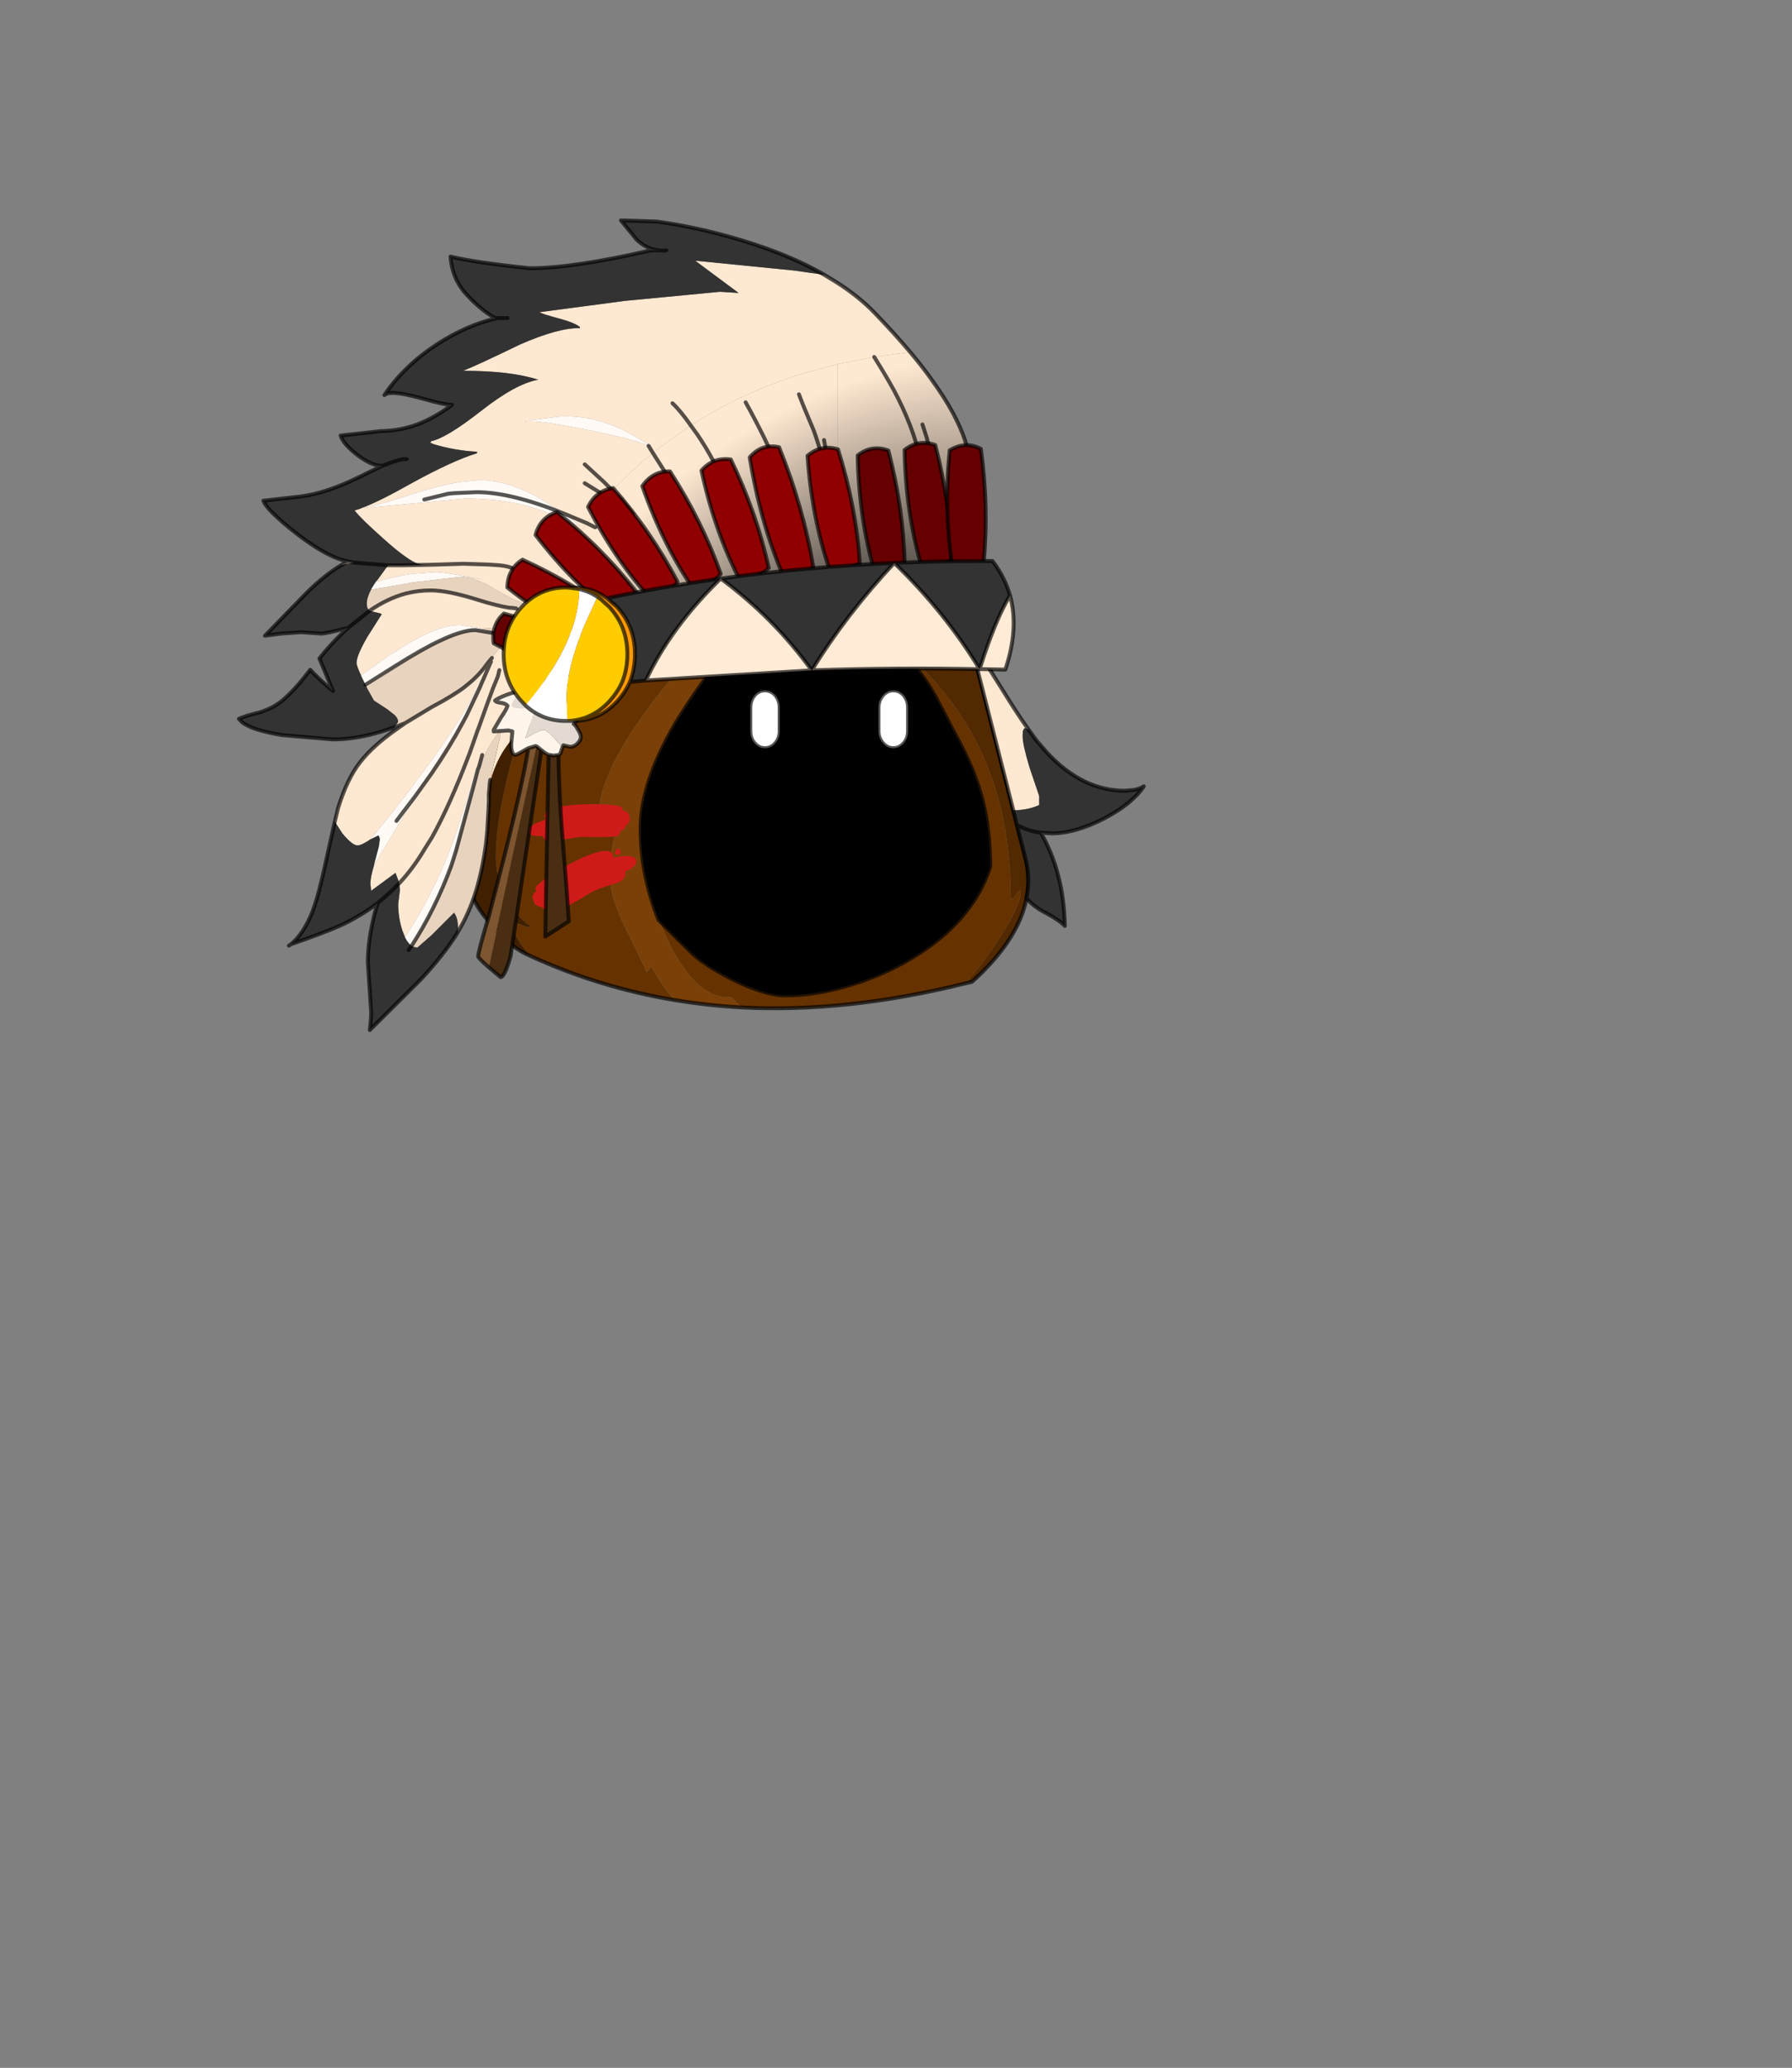 <?xml version="1.0" encoding="UTF-8" standalone="no"?>
<svg xmlns:xlink="http://www.w3.org/1999/xlink" height="531.5px" width="460.6px" xmlns="http://www.w3.org/2000/svg">
  <rect width="100%" height="100%" fill="#808080" stroke="none"/>
  <g transform="matrix(1.0, 0.0, 0.0, 1.0, 193.65, 334.05)">
    <use height="209.45" transform="matrix(1.0, 0.0, 0.0, 1.0, -132.75, -278.25)" width="233.6" xlink:href="#shape0"/>
  </g>
  <defs>
    <g id="shape0" transform="matrix(1.0, 0.0, 0.0, 1.0, 132.75, 278.25)">
      <path d="M-24.35 -97.55 L-16.4 -89.7 Q-13.25 -86.35 -5.7 -82.5 2.9 -78.2 8.25 -78.2 16.1 -78.2 25.15 -80.95 34.95 -83.95 42.9 -89.2 51.95 -95.1 57.0 -103.0 59.5 -107.0 60.9 -111.4 60.75 -120.95 59.1 -127.55 57.2 -135.75 51.7 -145.65 L47.15 -154.35 Q45.0 -158.35 42.9 -161.0 L39.35 -166.0 Q50.2 -156.55 56.6 -144.7 66.1 -127.15 66.1 -103.85 66.1 -103.45 66.25 -103.2 L66.6 -102.85 68.25 -105.1 68.7 -105.1 68.7 -103.95 Q67.55 -99.05 61.4 -90.15 57.3 -84.15 54.3 -81.25 24.05 -73.75 -2.85 -75.1 -4.5 -76.3 -5.55 -77.65 L-6.15 -77.65 Q-8.55 -77.65 -10.75 -78.65 -16.9 -81.65 -22.15 -92.65 L-24.35 -97.55 M20.6 -171.5 L14.05 -171.55 -0.65 -170.95 -4.15 -170.65 -0.1 -175.75 0.1 -176.55 Q0.9 -179.15 0.3 -179.9 -1.85 -179.15 -8.15 -173.4 -15.0 -167.25 -22.1 -158.4 -39.8 -136.55 -39.8 -124.25 L-39.8 -122.45 -37.1 -123.95 Q-34.6 -125.25 -34.15 -125.75 L-33.65 -125.75 Q-34.9 -123.3 -35.95 -117.95 -36.95 -112.85 -36.95 -109.45 -36.95 -103.85 -33.25 -96.3 -27.9 -85.6 -27.5 -84.15 L-26.8 -84.85 Q-26.35 -85.25 -26.55 -86.05 -23.2 -80.3 -20.25 -77.0 -39.7 -80.25 -57.35 -88.35 L-59.9 -91.55 Q-62.7 -96.55 -63.8 -97.85 L-60.8 -96.75 Q-58.3 -95.75 -57.85 -95.75 L-57.35 -95.8 -57.3 -96.0 Q-61.0 -98.5 -63.65 -103.75 -66.2 -108.9 -66.2 -113.55 -66.2 -125.9 -59.95 -146.05 -53.75 -166.05 -45.45 -178.05 -3.4 -190.0 37.05 -186.3 26.5 -179.15 20.6 -171.5" fill="#663300" fill-rule="evenodd" stroke="none"/>
      <path d="M39.35 -166.0 L42.9 -161.0 Q45.0 -158.35 47.15 -154.35 L51.7 -145.65 Q57.2 -135.75 59.1 -127.55 60.75 -120.95 60.9 -111.4 59.5 -107.0 57.0 -103.0 51.95 -95.1 42.9 -89.2 34.95 -83.95 25.15 -80.95 16.1 -78.2 8.25 -78.2 2.9 -78.2 -5.7 -82.5 -13.25 -86.35 -16.4 -89.7 L-24.35 -97.55 Q-29.0 -109.2 -29.0 -121.0 -29.0 -132.75 -20.2 -147.85 -15.15 -156.35 -4.15 -170.65 L-0.65 -170.95 14.05 -171.55 20.6 -171.5 35.8 -171.1 38.4 -167.3 39.35 -166.0" fill="#000000" fill-rule="evenodd" stroke="none"/>
      <path d="M54.3 -81.25 Q57.3 -84.15 61.4 -90.15 67.55 -99.05 68.7 -103.95 L68.7 -105.1 68.25 -105.1 66.6 -102.85 66.25 -103.2 Q66.1 -103.45 66.1 -103.85 66.1 -127.15 56.6 -144.7 50.2 -156.55 39.35 -166.0 L38.4 -167.3 35.8 -171.1 20.6 -171.5 Q26.5 -179.15 37.05 -186.3 L51.95 -184.4 69.9 -113.55 Q73.9 -97.65 56.2 -81.7 L54.3 -81.25 M34.0 -173.2 L35.8 -171.1 34.0 -173.2" fill="#522900" fill-rule="evenodd" stroke="none"/>
      <path d="M-24.35 -97.55 L-22.15 -92.65 Q-16.9 -81.65 -10.75 -78.65 -8.55 -77.65 -6.15 -77.65 L-5.55 -77.65 Q-4.5 -76.3 -2.85 -75.1 -11.75 -75.6 -20.25 -77.0 -23.2 -80.3 -26.55 -86.05 -26.35 -85.25 -26.8 -84.85 L-27.5 -84.15 Q-27.9 -85.6 -33.25 -96.3 -36.95 -103.85 -36.95 -109.45 -36.95 -112.85 -35.95 -117.95 -34.9 -123.3 -33.65 -125.75 L-34.15 -125.75 Q-34.6 -125.25 -37.1 -123.95 L-39.8 -122.45 -39.8 -124.25 Q-39.8 -136.55 -22.1 -158.4 -15.0 -167.25 -8.15 -173.4 -1.85 -179.15 0.3 -179.9 0.9 -179.15 0.1 -176.55 L-0.1 -175.75 -4.15 -170.65 Q-15.15 -156.35 -20.2 -147.85 -29.0 -132.75 -29.0 -121.0 -29.0 -109.2 -24.35 -97.55" fill="#7a4007" fill-rule="evenodd" stroke="none"/>
      <path d="M-45.45 -178.05 Q-53.75 -166.05 -59.95 -146.05 -66.2 -125.9 -66.2 -113.55 -66.2 -108.9 -63.65 -103.75 -61.0 -98.5 -57.3 -96.0 L-57.35 -95.8 -57.85 -95.75 Q-58.3 -95.75 -60.8 -96.75 L-63.8 -97.85 Q-62.7 -96.55 -59.9 -91.55 L-57.35 -88.35 -58.55 -88.9 Q-63.1 -91.25 -66.4 -95.5 -73.5 -102.45 -73.5 -110.15 -73.5 -118.0 -69.25 -131.75 -67.2 -138.4 -64.6 -144.55 -60.5 -161.35 -52.1 -176.05 L-45.45 -178.05 M-56.5 -160.85 Q-61.05 -153.2 -64.6 -144.55 -61.05 -153.2 -56.5 -160.85" fill="#402000" fill-rule="evenodd" stroke="none"/>
      <path d="M39.35 -166.0 L42.9 -161.0 Q45.0 -158.35 47.15 -154.35 L51.7 -145.65 Q57.2 -135.75 59.1 -127.55 60.75 -120.95 60.9 -111.4 59.5 -107.0 57.0 -103.0 51.95 -95.1 42.9 -89.2 34.95 -83.95 25.15 -80.95 16.1 -78.2 8.25 -78.2 2.9 -78.2 -5.7 -82.5 -13.25 -86.35 -16.4 -89.7 L-24.35 -97.55 Q-29.0 -109.2 -29.0 -121.0 -29.0 -132.75 -20.2 -147.85 -15.15 -156.35 -4.15 -170.65 L-0.1 -175.75 0.1 -176.55 M-2.85 -75.1 Q24.05 -73.75 54.3 -81.25 L56.2 -81.7 Q73.9 -97.65 69.9 -113.55 L51.95 -184.4 37.05 -186.3 Q-3.4 -190.0 -45.45 -178.05 L-52.1 -176.05 Q-60.5 -161.35 -64.6 -144.55 -61.05 -153.2 -56.5 -160.85 M39.35 -166.0 L38.4 -167.3 35.8 -171.1 20.6 -171.5 14.05 -171.55 -0.65 -170.95 -4.15 -170.65 M35.8 -171.1 L34.0 -173.2 M-20.25 -77.0 Q-11.75 -75.6 -2.85 -75.1 M-57.35 -88.35 Q-39.7 -80.25 -20.25 -77.0 M-64.6 -144.55 Q-67.2 -138.4 -69.25 -131.75 -73.5 -118.0 -73.5 -110.15 -73.5 -102.45 -66.4 -95.5 -63.1 -91.25 -58.55 -88.9 L-57.35 -88.35" fill="none" stroke="#000000" stroke-linecap="round" stroke-linejoin="round" stroke-opacity="0.663" stroke-width="1.0"/>
      <path d="M33.3 -155.35 Q34.4 -156.6 35.95 -156.6 37.55 -156.6 38.65 -155.35 39.75 -154.0 39.75 -152.2 L39.75 -146.15 Q39.75 -144.3 38.65 -143.05 37.55 -141.75 35.95 -141.75 34.4 -141.75 33.3 -143.05 32.15 -144.3 32.15 -146.15 L32.15 -152.2 Q32.15 -154.0 33.3 -155.35" fill="#ffffff" fill-rule="evenodd" stroke="none"/>
      <path d="M33.3 -155.35 Q32.15 -154.0 32.15 -152.2 L32.15 -146.15 Q32.15 -144.3 33.3 -143.05 34.4 -141.75 35.95 -141.75 37.55 -141.75 38.65 -143.05 39.75 -144.3 39.75 -146.15 L39.75 -152.2 Q39.75 -154.0 38.65 -155.35 37.55 -156.6 35.95 -156.6 34.4 -156.6 33.3 -155.35 Z" fill="none" stroke="#000000" stroke-linecap="round" stroke-linejoin="round" stroke-opacity="0.663" stroke-width="1.0"/>
      <path d="M0.3 -155.35 Q1.4 -156.6 2.95 -156.6 4.55 -156.6 5.65 -155.35 6.75 -154.0 6.75 -152.2 L6.75 -146.15 Q6.75 -144.3 5.65 -143.05 4.55 -141.75 2.95 -141.75 1.4 -141.75 0.3 -143.05 -0.8 -144.3 -0.8 -146.15 L-0.8 -152.2 Q-0.8 -154.0 0.3 -155.35" fill="#ffffff" fill-rule="evenodd" stroke="none"/>
      <path d="M0.3 -155.35 Q-0.8 -154.0 -0.8 -152.2 L-0.8 -146.15 Q-0.8 -144.3 0.3 -143.05 1.4 -141.75 2.95 -141.75 4.55 -141.75 5.65 -143.05 6.75 -144.3 6.75 -146.15 L6.75 -152.2 Q6.75 -154.0 5.65 -155.35 4.55 -156.6 2.95 -156.6 1.4 -156.6 0.3 -155.35 Z" fill="none" stroke="#000000" stroke-linecap="round" stroke-linejoin="round" stroke-opacity="0.663" stroke-width="1.0"/>
      <path d="M-55.25 -122.75 L-53.4 -123.4 -53.4 -123.45 Q-55.25 -126.6 -45.0 -127.25 -41.15 -127.45 -37.6 -127.25 -34.15 -127.0 -33.8 -126.45 L-33.5 -125.6 Q-32.65 -125.75 -32.0 -124.7 L-31.75 -123.7 Q-31.75 -122.5 -32.8 -121.95 -32.85 -121.1 -33.75 -120.6 L-34.2 -120.6 Q-34.05 -119.7 -35.05 -119.15 -35.65 -118.8 -44.6 -118.95 L-50.8 -117.95 Q-53.2 -117.4 -53.9 -118.65 L-54.2 -119.2 Q-57.05 -118.9 -57.65 -120.0 -58.45 -121.35 -55.25 -122.75 M-52.55 -100.6 L-52.95 -100.3 Q-54.05 -100.3 -54.5 -101.0 -55.8 -101.0 -56.4 -102.1 L-56.75 -103.2 Q-56.75 -104.5 -55.85 -104.85 L-56.0 -105.8 Q-56.0 -106.45 -52.95 -108.55 -49.7 -110.8 -46.0 -112.6 -36.0 -117.55 -36.0 -113.6 L-33.95 -113.95 Q-30.1 -114.4 -30.1 -112.65 -30.1 -111.25 -32.95 -110.05 L-32.95 -109.35 Q-32.95 -107.8 -35.45 -107.0 -40.1 -105.6 -41.75 -104.65 -50.1 -99.6 -50.8 -99.6 -52.15 -99.6 -52.55 -100.6 M-35.45 -115.35 L-34.85 -116.05 -34.3 -115.6 -34.15 -115.2 -34.15 -114.65 Q-34.2 -114.4 -34.85 -114.4 L-35.25 -114.4 -35.55 -114.65 -35.45 -115.35" fill="#cf1a1a" fill-rule="evenodd" stroke="none"/>
      <path d="M18.25 -263.4 L21.6 -261.35 Q27.05 -257.85 31.0 -253.8 36.25 -248.35 40.3 -243.55 L31.05 -242.3 21.6 -240.45 11.85 -237.8 Q-3.5 -232.85 -16.1 -224.7 L-24.6 -218.65 -25.85 -217.65 -26.95 -219.45 -25.85 -217.65 Q-31.45 -213.05 -36.2 -207.95 L-37.6 -206.3 -43.35 -209.85 -37.6 -206.3 -42.85 -199.6 -48.45 -201.95 -55.45 -206.3 Q-63.65 -210.65 -70.25 -210.65 L-74.7 -210.25 Q-80.5 -209.45 -89.0 -206.6 -95.4 -204.5 -100.35 -203.45 L-78.25 -205.5 -74.2 -205.9 Q-65.8 -205.9 -59.1 -204.25 -52.7 -202.65 -44.6 -198.8 -46.4 -200.45 -48.45 -201.95 L-42.85 -199.6 Q-46.25 -194.8 -48.95 -189.6 -56.25 -175.45 -57.5 -159.75 -57.85 -156.55 -57.85 -153.2 L-57.75 -152.3 -57.75 -151.9 -57.65 -151.75 -57.5 -151.9 -57.3 -152.2 -57.1 -152.45 -55.7 -153.7 -53.8 -154.1 -53.2 -151.95 -53.1 -151.2 -53.1 -150.95 -53.1 -150.0 -53.1 -149.75 Q-57.75 -148.25 -61.15 -144.95 -65.7 -140.45 -67.75 -132.85 L-68.0 -129.9 -68.0 -127.8 -68.15 -124.95 -68.4 -120.7 -68.4 -125.45 -68.0 -131.55 -67.9 -132.2 -67.85 -132.9 -67.65 -133.6 -67.5 -134.3 -65.15 -144.55 -65.15 -146.2 Q-66.8 -144.3 -68.3 -141.5 L-70.6 -136.75 -69.7 -140.0 -71.95 -133.7 -76.9 -118.5 -78.95 -113.2 Q-83.65 -102.1 -89.55 -93.15 L-90.2 -94.8 Q-91.3 -98.1 -91.3 -101.7 L-90.85 -105.35 -91.05 -107.0 -91.3 -107.85 -92.0 -109.7 -98.25 -105.1 -98.45 -106.9 Q-98.45 -108.55 -97.5 -111.7 L-89.55 -124.95 -88.85 -126.2 -87.2 -128.75 -86.2 -130.4 -82.65 -135.35 Q-78.05 -142.05 -74.85 -148.05 L-73.65 -150.3 -70.25 -157.5 -73.65 -150.3 -74.85 -148.05 Q-78.05 -142.05 -82.65 -135.35 L-86.2 -130.4 -77.85 -143.85 -75.85 -147.15 -73.65 -151.0 -70.25 -157.5 -69.95 -158.25 -69.65 -158.95 -69.4 -159.45 -69.25 -159.9 -73.65 -152.3 Q-77.35 -146.2 -81.6 -140.15 L-88.15 -131.25 Q-92.7 -125.25 -98.4 -118.35 L-99.4 -117.7 Q-101.0 -116.75 -101.75 -116.75 -103.1 -116.75 -105.65 -119.85 L-107.6 -122.85 -106.75 -126.35 Q-104.45 -133.85 -101.05 -138.2 -97.7 -142.45 -91.75 -146.6 L-89.5 -148.2 -82.7 -152.3 Q-76.8 -155.45 -74.2 -157.5 L-73.35 -158.2 Q-70.6 -160.4 -68.6 -163.2 L-68.3 -163.6 -68.05 -163.95 -67.4 -164.7 -67.2 -164.95 -64.85 -168.05 Q-62.95 -170.15 -60.65 -171.5 -65.3 -172.65 -67.05 -172.65 L-70.05 -172.45 -70.6 -172.65 -75.45 -173.4 Q-81.7 -173.4 -91.95 -166.6 L-93.65 -165.6 -100.85 -160.45 Q-102.0 -162.9 -102.0 -163.7 -102.0 -165.6 -99.1 -170.55 L-95.55 -176.15 -95.7 -176.3 -95.8 -176.35 -98.4 -177.0 -98.6 -177.1 Q-94.0 -180.25 -89.35 -181.5 -86.2 -182.3 -82.95 -182.3 -78.7 -182.3 -71.4 -180.05 L-68.6 -179.2 Q-63.6 -177.8 -62.0 -177.8 L-61.95 -177.8 Q-61.75 -177.8 -61.55 -177.95 L-58.85 -178.95 Q-60.8 -179.35 -67.2 -183.05 L-67.3 -183.15 Q-70.6 -185.05 -74.2 -185.8 L-71.75 -185.45 -69.9 -185.2 -69.8 -185.2 Q-79.65 -187.0 -81.55 -187.0 L-87.75 -186.55 Q-92.0 -185.9 -97.05 -184.5 L-96.55 -185.1 -93.9 -188.75 -90.35 -188.75 -82.5 -188.9 -85.0 -188.9 Q-85.7 -188.9 -86.75 -189.35 -89.65 -190.7 -95.1 -195.6 -101.0 -200.85 -102.5 -202.85 L-101.05 -203.3 -100.75 -203.45 Q-96.25 -205.1 -87.85 -209.85 -77.3 -215.65 -71.05 -217.55 L-71.05 -217.95 Q-76.55 -218.2 -82.25 -219.9 L-82.65 -220.1 -83.2 -220.25 Q-82.85 -220.25 -82.85 -220.65 -78.95 -221.4 -69.9 -228.5 -61.05 -235.45 -55.3 -236.45 -62.4 -238.75 -74.6 -238.75 -70.8 -240.25 -60.1 -245.45 -50.1 -249.85 -44.6 -249.7 L-44.6 -250.0 Q-45.95 -251.1 -49.8 -252.15 -54.15 -253.3 -55.0 -253.8 L-33.2 -256.7 -8.6 -259.05 -3.8 -258.75 -14.9 -267.0 -14.5 -267.0 10.6 -264.5 18.25 -263.4 M-61.95 -187.95 Q-62.8 -188.5 -65.25 -188.75 L-68.25 -188.95 -74.55 -189.15 -82.5 -188.9 -74.55 -189.15 -68.25 -188.95 -65.25 -188.75 Q-62.8 -188.5 -61.95 -187.95 M66.8 -125.75 L57.45 -162.5 59.4 -164.1 64.7 -155.65 Q68.1 -150.15 70.7 -146.55 L69.65 -146.9 69.25 -146.15 69.2 -144.8 Q69.2 -142.65 71.0 -136.7 L73.45 -129.45 73.45 -127.15 Q70.9 -125.9 66.8 -125.75 M-104.2 -189.75 L-102.7 -189.45 -106.0 -188.75 -104.2 -189.75 M-26.95 -219.45 L-26.25 -219.15 -26.25 -219.35 Q-32.0 -223.0 -35.7 -224.5 -43.1 -227.5 -50.2 -226.95 L-50.35 -226.95 -58.55 -225.85 -58.8 -225.65 -58.7 -225.65 -56.95 -225.75 Q-53.65 -225.75 -42.1 -223.45 -30.8 -221.2 -26.95 -219.45 M-20.8 -230.4 Q-18.75 -228.5 -16.1 -224.7 -18.75 -228.5 -20.8 -230.4 M-43.35 -214.7 L-38.4 -210.15 -36.2 -207.95 -38.4 -210.15 -43.35 -214.7 M-60.9 -177.65 L-61.95 -177.8 -60.9 -177.65 M-99.7 -158.05 L-92.25 -162.75 Q-84.85 -167.4 -80.6 -169.35 -75.55 -171.75 -72.4 -172.05 -76.55 -171.2 -81.0 -168.95 -85.55 -166.75 -95.1 -160.15 L-99.35 -157.3 -99.7 -158.05 M-67.45 -164.0 L-68.4 -161.8 -69.0 -160.4 -69.15 -160.05 -69.25 -159.9 -69.15 -160.05 -69.0 -160.4 -68.4 -161.8 -67.45 -164.0 M-65.3 -161.8 L-65.7 -160.15 -66.95 -157.1 -68.15 -153.85 -69.25 -150.8 -70.65 -146.9 -70.65 -146.85 -70.8 -146.55 -73.05 -140.15 -73.1 -140.05 Q-78.0 -127.15 -82.55 -118.95 L-84.55 -115.75 Q-87.45 -110.85 -91.05 -107.0 -87.45 -110.85 -84.55 -115.75 L-82.55 -118.95 Q-78.0 -127.15 -73.1 -140.05 L-73.05 -140.15 -70.8 -146.55 -70.65 -146.85 -70.65 -146.9 -69.25 -150.8 -68.15 -153.85 -66.95 -157.1 -65.7 -160.15 -65.3 -161.8 M-67.75 -132.85 L-67.65 -133.6 -67.75 -132.85 M-71.45 -146.2 L-71.2 -146.2 -71.05 -146.35 -71.45 -146.2" fill="#ffe8d1" fill-rule="evenodd" stroke="none"/>
      <path d="M18.25 -263.4 L10.6 -264.5 -14.5 -267.0 -14.9 -267.0 -3.8 -258.75 -8.6 -259.05 -33.2 -256.7 -55.0 -253.8 Q-54.15 -253.3 -49.8 -252.15 -45.95 -251.1 -44.6 -250.0 L-44.6 -249.7 Q-50.1 -249.85 -60.1 -245.45 -70.8 -240.25 -74.6 -238.75 -62.4 -238.75 -55.3 -236.45 -61.05 -235.45 -69.9 -228.5 -78.95 -221.4 -82.85 -220.65 -82.85 -220.25 -83.2 -220.25 L-82.65 -220.1 -82.25 -219.9 Q-76.55 -218.2 -71.05 -217.95 L-71.05 -217.55 Q-77.3 -215.65 -87.85 -209.85 -96.25 -205.1 -100.75 -203.45 L-101.05 -203.3 -102.5 -202.85 Q-101.0 -200.85 -95.1 -195.6 -89.65 -190.7 -86.75 -189.35 -85.7 -188.9 -85.0 -188.9 L-82.5 -188.9 -90.35 -188.75 -93.9 -188.75 -102.7 -189.45 -93.9 -188.75 -96.55 -185.1 -97.05 -184.5 -98.15 -182.75 -98.25 -182.5 Q-99.35 -180.4 -99.35 -178.9 -99.35 -177.55 -98.6 -177.1 L-98.4 -177.0 -95.8 -176.35 -95.7 -176.3 -95.55 -176.15 -99.1 -170.55 Q-102.0 -165.6 -102.0 -163.7 -102.0 -162.9 -100.85 -160.45 L-99.7 -158.05 -99.35 -157.3 -97.5 -154.0 -94.05 -151.75 -92.15 -150.25 Q-91.3 -149.35 -91.3 -148.65 -91.3 -148.35 -91.95 -147.55 L-92.3 -147.1 -95.65 -146.0 Q-102.25 -144.0 -108.05 -144.0 L-121.05 -145.1 Q-128.8 -146.35 -131.4 -148.4 L-132.25 -149.3 Q-130.6 -150.05 -126.75 -151.0 -123.05 -152.2 -120.6 -154.4 -118.0 -156.7 -115.4 -160.0 L-113.9 -161.9 Q-111.95 -159.7 -108.05 -156.45 L-111.55 -164.8 -110.35 -166.3 Q-107.35 -169.85 -104.2 -172.65 L-105.7 -172.3 Q-110.1 -171.2 -111.05 -171.2 L-116.25 -171.55 -121.45 -171.2 -125.55 -170.65 -114.7 -181.8 Q-110.3 -186.15 -106.0 -188.75 L-102.7 -189.45 -104.2 -189.75 -105.8 -190.15 Q-109.8 -191.35 -115.55 -195.5 -119.25 -198.2 -122.15 -200.85 -125.4 -203.8 -125.95 -205.35 L-117.6 -206.3 Q-112.8 -206.75 -107.5 -208.75 -104.3 -209.9 -98.45 -212.85 L-95.3 -214.35 Q-97.75 -214.15 -101.45 -216.85 -105.45 -219.85 -106.1 -222.1 L-95.65 -223.25 Q-90.75 -223.3 -86.0 -225.1 -81.45 -226.95 -77.5 -230.0 -79.5 -230.0 -84.85 -231.55 -90.25 -233.05 -92.7 -233.05 L-93.65 -233.0 Q-94.05 -233.0 -94.85 -232.5 -89.9 -239.9 -81.4 -245.5 -73.8 -250.45 -66.2 -252.2 -69.8 -254.15 -73.6 -258.2 -77.45 -262.3 -77.85 -268.1 -71.75 -266.6 -57.45 -265.1 -46.4 -265.1 -26.4 -269.7 L-24.15 -269.7 Q-27.35 -269.9 -30.05 -272.5 L-34.05 -277.4 -24.75 -277.1 Q-15.8 -275.85 -6.9 -273.4 8.1 -269.3 18.25 -263.4 M70.7 -146.55 L72.65 -143.85 75.5 -140.55 Q84.6 -130.8 95.5 -130.8 L97.7 -131.0 Q99.25 -131.25 100.35 -131.95 97.45 -127.55 90.3 -123.75 82.75 -119.85 76.65 -119.85 L73.85 -120.05 Q79.75 -109.85 80.05 -96.05 78.85 -97.4 75.35 -99.3 71.95 -101.0 70.2 -103.2 71.25 -108.4 69.9 -113.55 L67.7 -122.05 66.8 -125.75 Q70.9 -125.9 73.45 -127.15 L73.45 -129.45 71.0 -136.7 Q69.2 -142.65 69.2 -144.8 L69.25 -146.15 69.65 -146.9 70.7 -146.55 M-75.95 -94.55 L-75.95 -94.5 Q-79.35 -88.9 -85.55 -82.25 L-98.6 -69.3 Q-98.25 -71.95 -98.25 -73.95 L-99.1 -86.75 Q-99.1 -92.5 -97.2 -99.85 L-96.55 -101.95 Q-99.25 -99.85 -102.25 -98.2 -104.7 -96.7 -108.8 -95.05 -112.95 -93.4 -118.85 -91.35 -115.55 -94.1 -113.35 -99.7 -111.75 -103.85 -109.9 -112.5 L-107.6 -122.85 -105.65 -119.85 Q-103.1 -116.75 -101.75 -116.75 -101.0 -116.75 -99.4 -117.7 L-98.4 -118.35 -96.4 -119.35 Q-96.0 -118.9 -96.0 -118.2 L-96.25 -116.45 -97.2 -112.9 -97.5 -111.7 Q-98.45 -108.55 -98.45 -106.9 L-98.25 -105.1 -92.0 -109.7 -91.3 -107.85 -91.05 -107.0 -90.85 -105.35 -91.3 -101.7 Q-91.3 -98.1 -90.2 -94.8 L-89.55 -93.15 Q-88.7 -91.55 -87.85 -90.95 -87.1 -90.55 -86.35 -90.55 L-82.7 -93.75 -76.95 -99.5 Q-75.7 -97.95 -75.95 -94.55 M73.85 -120.05 Q70.45 -120.45 67.7 -122.05 70.45 -120.45 73.85 -120.05 M-89.1 -216.05 L-90.05 -216.05 Q-92.15 -215.6 -94.35 -214.7 L-95.3 -214.35 -94.35 -214.7 Q-92.15 -215.6 -90.05 -216.05 L-89.1 -216.05 M-22.4 -269.7 Q-23.35 -269.55 -24.15 -269.7 -23.35 -269.55 -22.4 -269.7 M-63.2 -252.3 L-65.7 -252.3 -66.2 -252.2 -65.7 -252.3 -63.2 -252.3 M-104.2 -172.65 L-98.6 -177.1 -104.2 -172.65 M-91.05 -107.0 Q-93.75 -104.25 -96.55 -101.95 -93.75 -104.25 -91.05 -107.0 M-88.6 -89.85 L-87.85 -90.95 -88.6 -89.85" fill="#333333" fill-rule="evenodd" stroke="none"/>
      <path d="M18.7 -211.2 Q17.9 -216.75 15.5 -223.4 12.65 -230.1 11.7 -232.7 12.65 -230.1 15.5 -223.4 17.9 -216.75 18.7 -211.2 M21.6 -240.45 L21.6 -174.65 0.85 -172.5 -20.2 -169.05 -38.7 -165.9 Q-45.4 -164.9 -47.2 -160.3 L-48.3 -156.55 Q-48.85 -154.7 -49.65 -153.7 L-49.7 -153.7 -51.75 -154.15 -52.15 -154.15 -53.8 -154.1 -55.7 -153.7 -57.1 -152.45 -57.3 -152.2 -57.5 -151.9 -57.65 -151.75 -57.75 -151.9 -57.75 -152.3 -57.85 -153.2 Q-57.85 -156.55 -57.5 -159.75 -56.25 -175.45 -48.95 -189.6 -46.25 -194.8 -42.85 -199.6 L-40.65 -198.5 -42.85 -199.6 -37.6 -206.3 -36.0 -205.35 -37.6 -206.3 -36.2 -207.95 Q-31.45 -213.05 -25.85 -217.65 L-24.6 -218.65 -16.1 -224.7 Q-3.5 -232.85 11.85 -237.8 L21.6 -240.45 M18.7 -217.95 L18.15 -220.95 18.7 -217.95 M-7.05 -208.35 Q-9.7 -215.45 -14.5 -222.5 L-16.1 -224.7 -14.5 -222.5 Q-9.7 -215.45 -7.05 -208.35 M-31.0 -201.9 Q-33.2 -204.9 -36.2 -207.95 -33.2 -204.9 -31.0 -201.9 M-19.95 -208.35 L-25.85 -217.65 -19.95 -208.35 M-2.0 -230.65 Q3.5 -220.7 6.2 -213.8 3.5 -220.7 -2.0 -230.65" fill="url(#gradient0)" fill-rule="evenodd" stroke="none"/>
      <path d="M21.6 -240.45 L31.05 -242.3 40.3 -243.55 Q43.75 -239.45 46.25 -235.85 52.1 -227.7 54.4 -220.85 L54.75 -219.6 Q55.7 -215.8 56.65 -208.5 57.15 -203.4 57.2 -196.2 L57.2 -195.45 Q57.2 -192.6 56.5 -188.2 L55.95 -183.05 55.95 -182.05 55.65 -181.1 Q54.55 -178.65 51.6 -178.35 45.25 -178.25 40.2 -177.0 35.3 -175.8 21.6 -174.65 L21.6 -240.45 M43.3 -214.0 Q41.85 -222.3 37.2 -231.65 35.3 -235.5 31.05 -242.3 35.3 -235.5 37.2 -231.65 41.85 -222.3 43.3 -214.0 M45.5 -215.5 Q45.4 -218.2 44.55 -221.55 L43.45 -224.95 44.55 -221.55 Q45.4 -218.2 45.5 -215.5" fill="url(#gradient1)" fill-rule="evenodd" stroke="none"/>
      <path d="M-48.45 -201.95 Q-46.4 -200.45 -44.6 -198.8 -52.7 -202.65 -59.1 -204.25 -65.8 -205.9 -74.2 -205.9 L-78.25 -205.5 -100.35 -203.45 Q-95.4 -204.5 -89.0 -206.6 -80.5 -209.45 -74.7 -210.25 L-70.25 -210.65 Q-63.65 -210.65 -55.45 -206.3 L-48.45 -201.95 Q-62.25 -207.55 -71.15 -207.55 L-76.9 -207.3 -78.45 -207.15 -84.6 -205.65 -78.45 -207.15 -76.9 -207.3 -71.15 -207.55 Q-62.25 -207.55 -48.45 -201.95 M-26.95 -219.45 Q-30.8 -221.2 -42.1 -223.45 -53.65 -225.75 -56.95 -225.75 L-58.7 -225.65 -58.8 -225.65 -58.55 -225.85 -50.35 -226.95 -50.2 -226.95 Q-43.1 -227.5 -35.7 -224.5 -32.0 -223.0 -26.25 -219.35 L-26.25 -219.15 -26.95 -219.45 M-74.2 -185.8 L-75.1 -185.8 -87.7 -184.35 -88.55 -184.15 -98.25 -182.5 -98.15 -182.75 -97.05 -184.5 Q-92.0 -185.9 -87.75 -186.55 L-81.55 -187.0 Q-79.65 -187.0 -69.8 -185.2 L-69.9 -185.2 -71.75 -185.45 -74.2 -185.8 M-70.05 -172.45 L-69.7 -172.35 -66.8 -171.35 -67.85 -171.5 -71.45 -172.1 -72.4 -172.05 Q-75.55 -171.75 -80.6 -169.35 -84.85 -167.4 -92.25 -162.75 L-99.7 -158.05 -100.85 -160.45 -93.65 -165.6 -91.95 -166.6 Q-81.7 -173.4 -75.45 -173.4 L-70.6 -172.65 -70.05 -172.45 M-98.4 -118.35 Q-92.7 -125.25 -88.15 -131.25 L-81.6 -140.15 Q-77.35 -146.2 -73.65 -152.3 L-69.25 -159.9 -69.4 -159.45 -69.65 -158.95 -69.95 -158.25 -70.25 -157.5 -73.65 -151.0 -75.85 -147.15 -77.85 -143.85 -86.2 -130.4 -87.2 -128.75 -88.85 -126.2 -89.55 -124.95 -97.5 -111.7 -97.2 -112.9 -96.25 -116.45 -96.0 -118.2 Q-96.0 -118.9 -96.4 -119.35 L-98.4 -118.35 M-91.75 -123.05 L-87.3 -128.9 -86.2 -130.4 -87.3 -128.9 -91.75 -123.05 M-70.6 -136.75 L-70.75 -136.55 -71.7 -132.9 -76.4 -115.5 -77.65 -111.55 Q-81.75 -100.4 -87.85 -90.95 -88.7 -91.55 -89.55 -93.15 -83.65 -102.1 -78.95 -113.2 L-76.9 -118.5 -71.95 -133.7 -69.7 -140.0 -70.6 -136.75" fill="#fffaf5" fill-rule="evenodd" stroke="none"/>
      <path d="M-68.4 -120.7 L-68.7 -117.55 Q-69.55 -110.8 -71.3 -105.05 -73.1 -99.2 -75.95 -94.55 -75.7 -97.95 -76.95 -99.5 L-82.7 -93.75 -86.35 -90.55 Q-87.1 -90.55 -87.85 -90.95 -81.75 -100.4 -77.65 -111.55 L-76.4 -115.5 -71.7 -132.9 -70.75 -136.55 -70.6 -136.75 -68.3 -141.5 Q-66.8 -144.3 -65.15 -146.2 L-65.15 -144.55 -67.5 -134.3 -67.65 -133.6 -67.85 -132.9 -67.9 -132.2 -68.0 -131.55 -68.4 -125.45 -68.4 -120.7 M-98.25 -182.5 L-88.55 -184.15 -87.7 -184.35 -75.1 -185.8 -74.2 -185.8 Q-70.6 -185.05 -67.3 -183.15 L-67.2 -183.05 Q-60.8 -179.35 -58.85 -178.95 L-61.55 -177.95 Q-61.75 -177.8 -61.95 -177.8 L-62.0 -177.8 Q-63.6 -177.8 -68.6 -179.2 L-71.4 -180.05 Q-78.7 -182.3 -82.95 -182.3 -86.2 -182.3 -89.35 -181.5 -94.0 -180.25 -98.6 -177.1 -99.35 -177.55 -99.35 -178.9 -99.35 -180.4 -98.25 -182.5 M-66.8 -171.35 L-69.7 -172.35 -70.05 -172.45 -67.05 -172.65 Q-65.3 -172.65 -60.65 -171.5 -62.95 -170.15 -64.85 -168.05 L-67.2 -164.95 -67.4 -164.7 -68.05 -163.95 -68.3 -163.6 -68.6 -163.2 Q-70.6 -160.4 -73.35 -158.2 L-74.2 -157.5 Q-76.8 -155.45 -82.7 -152.3 L-89.5 -148.2 -91.85 -147.25 -92.3 -147.1 -91.95 -147.55 Q-91.3 -148.35 -91.3 -148.65 -91.3 -149.35 -92.15 -150.25 L-94.05 -151.75 -97.5 -154.0 -99.35 -157.3 -95.1 -160.15 Q-85.55 -166.75 -81.0 -168.95 -76.55 -171.2 -72.4 -172.05 L-71.45 -172.1 -67.85 -171.5 -66.8 -171.35 -63.6 -171.2 -66.8 -171.35 M-67.4 -164.7 L-68.3 -163.6 -67.4 -164.7" fill="#e8d3be" fill-rule="evenodd" stroke="none"/>
      <path d="M-71.45 -146.2 L-71.05 -146.35 -71.2 -146.2 -71.45 -146.2" fill="#ffffff" fill-rule="evenodd" stroke="none"/>
      <path d="M40.3 -243.55 Q36.25 -248.35 31.0 -253.8 27.05 -257.85 21.6 -261.35 L18.25 -263.4 Q8.1 -269.3 -6.9 -273.4 -15.8 -275.85 -24.75 -277.1 L-34.05 -277.4 -30.05 -272.5 Q-27.35 -269.9 -24.15 -269.7 -23.35 -269.55 -22.4 -269.7 M-82.5 -188.9 L-74.55 -189.15 -68.25 -188.95 -65.25 -188.75 Q-62.8 -188.5 -61.95 -187.95 M11.7 -232.7 Q12.65 -230.1 15.5 -223.4 17.9 -216.75 18.7 -211.2 M55.65 -181.1 L55.95 -182.05 M55.95 -183.05 L56.5 -188.2 Q57.2 -192.6 57.2 -195.45 L57.2 -196.2 Q57.15 -203.4 56.65 -208.5 55.7 -215.8 54.75 -219.6 L54.4 -220.85 Q52.1 -227.7 46.25 -235.85 43.75 -239.45 40.3 -243.55 M31.05 -242.3 Q35.3 -235.5 37.2 -231.65 41.85 -222.3 43.3 -214.0 M18.15 -220.95 L18.7 -217.95 M-16.1 -224.7 L-14.5 -222.5 Q-9.7 -215.45 -7.05 -208.35 M43.45 -224.95 L44.55 -221.55 Q45.4 -218.2 45.5 -215.5 M70.7 -146.55 L72.65 -143.85 75.5 -140.55 Q84.6 -130.8 95.5 -130.8 L97.7 -131.0 Q99.25 -131.25 100.35 -131.95 97.45 -127.55 90.3 -123.75 82.75 -119.85 76.65 -119.85 L73.85 -120.05 Q79.75 -109.85 80.05 -96.05 78.85 -97.4 75.35 -99.3 71.95 -101.0 70.2 -103.2 71.25 -108.4 69.9 -113.55 L67.7 -122.05 66.8 -125.75 57.45 -162.5 59.4 -164.1 64.7 -155.65 Q68.1 -150.15 70.7 -146.55 M-67.75 -132.85 L-68.0 -129.9 -68.0 -127.8 -68.15 -124.95 -68.4 -120.7 -68.7 -117.55 Q-69.55 -110.8 -71.3 -105.05 -73.1 -99.2 -75.95 -94.55 L-75.95 -94.5 Q-79.35 -88.9 -85.55 -82.25 L-98.6 -69.3 Q-98.25 -71.95 -98.25 -73.95 L-99.1 -86.75 Q-99.1 -92.5 -97.2 -99.85 L-96.55 -101.95 Q-99.25 -99.85 -102.25 -98.2 -104.7 -96.7 -108.8 -95.05 -112.95 -93.4 -118.85 -91.35 L-119.4 -91.0 M67.7 -122.05 Q70.45 -120.45 73.85 -120.05 M-95.3 -214.35 L-98.45 -212.85 Q-104.3 -209.9 -107.5 -208.75 -112.8 -206.75 -117.6 -206.3 L-125.95 -205.35 Q-125.4 -203.8 -122.15 -200.85 -119.25 -198.2 -115.55 -195.5 -109.8 -191.35 -105.8 -190.15 L-104.2 -189.75 -102.7 -189.45 -93.9 -188.75 -90.35 -188.75 -82.5 -188.9 M-66.2 -252.2 Q-73.8 -250.45 -81.4 -245.5 -89.9 -239.9 -94.85 -232.5 -94.05 -233.0 -93.65 -233.0 L-92.7 -233.05 Q-90.25 -233.05 -84.85 -231.55 -79.5 -230.0 -77.5 -230.0 -81.45 -226.95 -86.0 -225.1 -90.75 -223.3 -95.65 -223.25 L-106.1 -222.1 Q-105.45 -219.85 -101.45 -216.85 -97.75 -214.15 -95.3 -214.35 L-94.35 -214.7 Q-92.15 -215.6 -90.05 -216.05 L-89.1 -216.05 M-48.45 -201.95 Q-62.25 -207.55 -71.15 -207.55 L-76.9 -207.3 -78.45 -207.15 -84.6 -205.65 M-24.15 -269.7 L-26.4 -269.7 Q-46.4 -265.1 -57.45 -265.1 -71.75 -266.6 -77.85 -268.1 -77.45 -262.3 -73.6 -258.2 -69.8 -254.15 -66.2 -252.2 L-65.7 -252.3 -63.2 -252.3 M-26.95 -219.45 L-25.85 -217.65 -19.95 -208.35 M-16.1 -224.7 Q-18.75 -228.5 -20.8 -230.4 M-42.85 -199.6 L-48.45 -201.95 M-42.85 -199.6 L-40.65 -198.5 M-37.6 -206.3 L-36.0 -205.35 M-36.2 -207.95 L-38.4 -210.15 -43.35 -214.7 M-36.2 -207.95 Q-33.2 -204.9 -31.0 -201.9 M-37.6 -206.3 L-43.35 -209.85 M-98.6 -177.1 Q-94.0 -180.25 -89.35 -181.5 -86.2 -182.3 -82.95 -182.3 -78.7 -182.3 -71.4 -180.05 L-68.6 -179.2 Q-63.6 -177.8 -62.0 -177.8 L-61.95 -177.8 -60.9 -177.65 M-99.7 -158.05 L-92.25 -162.75 Q-84.85 -167.4 -80.6 -169.35 -75.55 -171.75 -72.4 -172.05 L-71.45 -172.1 -67.85 -171.5 -66.8 -171.35 -63.6 -171.2 M-67.2 -164.95 L-67.4 -164.7 -68.3 -163.6 -68.6 -163.2 Q-70.6 -160.4 -73.35 -158.2 L-74.2 -157.5 Q-76.8 -155.45 -82.7 -152.3 L-89.5 -148.2 -91.75 -146.6 Q-97.7 -142.45 -101.05 -138.2 -104.45 -133.85 -106.75 -126.35 L-107.6 -122.85 -109.9 -112.5 Q-111.75 -103.85 -113.35 -99.7 -115.55 -94.1 -118.85 -91.35 M-69.25 -159.9 L-69.15 -160.05 -69.0 -160.4 -68.4 -161.8 -67.45 -164.0 M-69.25 -159.9 L-69.4 -159.45 -69.65 -158.95 -69.95 -158.25 -70.25 -157.5 -73.65 -150.3 -74.85 -148.05 Q-78.05 -142.05 -82.65 -135.35 L-86.2 -130.4 -87.3 -128.9 -91.75 -123.05 M-91.05 -107.0 Q-87.45 -110.85 -84.55 -115.75 L-82.55 -118.95 Q-78.0 -127.15 -73.1 -140.05 L-73.05 -140.15 -70.8 -146.55 -70.65 -146.85 -70.65 -146.9 -69.25 -150.8 -68.15 -153.85 -66.95 -157.1 -65.7 -160.15 -65.3 -161.8 M-70.75 -136.55 L-71.7 -132.9 -76.4 -115.5 -77.65 -111.55 Q-81.75 -100.4 -87.85 -90.95 L-88.6 -89.85 M-67.65 -133.6 L-67.75 -132.85 M-69.7 -140.0 L-70.6 -136.75 M-98.6 -177.1 L-104.2 -172.65 Q-107.35 -169.85 -110.35 -166.3 L-111.55 -164.8 -108.05 -156.45 Q-111.95 -159.7 -113.9 -161.9 L-115.4 -160.0 Q-118.0 -156.7 -120.6 -154.4 -123.05 -152.2 -126.75 -151.0 -130.6 -150.05 -132.25 -149.3 L-131.4 -148.4 Q-128.8 -146.35 -121.05 -145.1 L-108.05 -144.0 Q-102.25 -144.0 -95.65 -146.0 L-92.3 -147.1 -91.85 -147.25 -89.5 -148.2 M-106.0 -188.75 Q-110.3 -186.15 -114.7 -181.8 L-125.55 -170.65 -121.45 -171.2 -116.25 -171.55 -111.05 -171.2 Q-110.1 -171.2 -105.7 -172.3 L-104.2 -172.65 M-104.2 -189.75 L-106.0 -188.75 M-96.55 -101.95 Q-93.75 -104.25 -91.05 -107.0 M6.2 -213.8 Q3.5 -220.7 -2.0 -230.65" fill="none" stroke="#000000" stroke-linecap="round" stroke-linejoin="round" stroke-opacity="0.663" stroke-width="1.0"/>
      <path d="M-57.85 -141.75 L-58.85 -141.2 Q-60.8 -140.05 -61.15 -140.05 -62.25 -140.05 -62.25 -142.75 L-61.95 -146.05 -62.95 -146.3 -66.75 -146.05 -66.75 -146.45 -64.85 -149.7 Q-63.4 -151.8 -63.2 -152.65 -63.6 -153.2 -64.85 -153.4 -66.2 -153.55 -66.4 -154.0 -64.75 -155.2 -60.35 -156.45 L-59.9 -156.45 -60.2 -156.45 -59.9 -156.55 -59.9 -156.45 -60.2 -156.15 Q-62.15 -153.45 -62.15 -152.85 -62.15 -151.95 -59.4 -151.95 L-56.0 -152.1 -58.6 -144.3 -56.25 -145.6 Q-54.5 -146.45 -53.8 -146.45 -53.1 -146.45 -50.9 -144.0 L-49.1 -141.9 -49.65 -140.3 -50.1 -140.0 -51.35 -139.85 -52.65 -140.05 Q-53.5 -140.4 -54.3 -141.1 L-54.5 -141.25 -55.7 -142.2 -56.0 -142.3 -57.85 -141.75" fill="#fff5eb" fill-rule="evenodd" stroke="none"/>
      <path d="M-59.9 -156.55 L-59.35 -156.9 -58.6 -157.4 -57.85 -156.85 -57.65 -157.0 -55.7 -158.95 -52.15 -159.45 -51.75 -159.45 -49.7 -158.95 -49.55 -158.9 Q-47.85 -158.2 -47.85 -156.85 -47.85 -156.05 -48.3 -155.6 L-49.1 -154.8 -46.9 -153.05 Q-44.75 -151.25 -44.75 -149.9 -44.75 -149.45 -46.2 -147.95 -45.8 -147.8 -45.15 -146.6 -44.35 -145.35 -44.35 -144.65 -44.35 -143.85 -45.15 -143.05 -46.0 -142.1 -47.2 -142.1 L-48.0 -142.3 -48.85 -142.5 -49.1 -141.9 -50.9 -144.0 Q-53.1 -146.45 -53.8 -146.45 -54.5 -146.45 -56.25 -145.6 L-58.6 -144.3 -56.0 -152.1 -59.4 -151.95 Q-62.15 -151.95 -62.15 -152.85 -62.15 -153.45 -60.2 -156.15 L-59.9 -156.45 -59.9 -156.55" fill="#e3dad1" fill-rule="evenodd" stroke="none"/>
      <path d="M-68.0 -85.4 Q-70.75 -87.85 -70.75 -88.2 -70.75 -89.3 -68.4 -97.25 L-68.0 -98.55 -64.3 -112.9 Q-59.4 -132.2 -57.85 -141.75 L-56.0 -142.3 -55.7 -142.2 -62.15 -112.9 -68.0 -85.4" fill="#7d5530" fill-rule="evenodd" stroke="none"/>
      <path d="M-50.1 -140.0 Q-49.95 -128.5 -48.7 -114.15 -48.0 -106.05 -47.45 -97.25 L-53.5 -93.3 -52.65 -140.05 -51.35 -139.85 -50.1 -140.0 M-54.5 -141.25 L-62.4 -88.35 Q-63.9 -82.9 -65.0 -82.9 L-67.9 -85.35 -68.0 -85.4 -62.15 -112.9 -55.7 -142.2 -54.5 -141.25" fill="#4a2e13" fill-rule="evenodd" stroke="none"/>
      <path d="M-57.85 -141.75 L-58.85 -141.2 Q-60.8 -140.05 -61.15 -140.05 -62.25 -140.05 -62.25 -142.75 L-61.95 -146.05 -62.95 -146.3 -66.75 -146.05 -66.75 -146.45 -64.85 -149.7 Q-63.4 -151.8 -63.2 -152.65 -63.6 -153.2 -64.85 -153.4 -66.2 -153.55 -66.4 -154.0 -64.75 -155.2 -60.35 -156.45 L-59.9 -156.45 -60.2 -156.45 -59.9 -156.55 -59.35 -156.9 -58.6 -157.4 -57.85 -156.85 -57.65 -157.0 -55.7 -158.95 -52.15 -159.45 -51.75 -159.45 -49.7 -158.95 -49.55 -158.9 Q-47.85 -158.2 -47.85 -156.85 -47.85 -156.05 -48.3 -155.6 L-49.1 -154.8 -46.9 -153.05 Q-44.75 -151.25 -44.75 -149.9 -44.75 -149.45 -46.2 -147.95 -45.8 -147.8 -45.15 -146.6 -44.35 -145.35 -44.35 -144.65 -44.35 -143.85 -45.15 -143.05 -46.0 -142.1 -47.2 -142.1 L-48.0 -142.3 -48.85 -142.5 -49.1 -141.9 -49.65 -140.3 -50.1 -140.0 Q-49.95 -128.5 -48.7 -114.15 -48.0 -106.05 -47.45 -97.25 L-53.5 -93.3 -52.65 -140.05 Q-53.5 -140.4 -54.3 -141.1 L-54.5 -141.25 -62.4 -88.35 Q-63.9 -82.9 -65.0 -82.9 L-67.9 -85.35 -68.0 -85.4 Q-70.75 -87.85 -70.75 -88.2 -70.75 -89.3 -68.4 -97.25 L-68.0 -98.55 -64.3 -112.9 Q-59.4 -132.2 -57.85 -141.75 L-56.0 -142.3 -55.7 -142.2 -54.5 -141.25 M-52.65 -140.05 L-51.35 -139.85 -50.1 -140.0" fill="none" stroke="#000000" stroke-linecap="round" stroke-linejoin="round" stroke-opacity="0.663" stroke-width="1.0"/>
      <path d="M-59.35 -190.2 Q-45.65 -183.95 -34.4 -175.05 -34.9 -170.95 -38.25 -167.95 -51.0 -173.35 -63.25 -183.05 -63.15 -187.8 -59.35 -190.2" fill="#910000" fill-rule="evenodd" stroke="none"/>
      <path d="M-59.35 -190.2 Q-45.65 -183.95 -34.4 -175.05 -34.9 -170.95 -38.25 -167.95 -51.0 -173.35 -63.25 -183.05 -63.15 -187.8 -59.35 -190.2 Z" fill="none" stroke="#000000" stroke-linecap="round" stroke-linejoin="round" stroke-opacity="0.663" stroke-width="1.0"/>
      <path d="M-64.15 -176.35 Q-49.6 -172.55 -37.0 -165.7 -36.75 -161.7 -39.6 -158.05 -53.05 -161.25 -66.75 -168.7 -67.45 -173.35 -64.15 -176.35" fill="#660000" fill-rule="evenodd" stroke="none"/>
      <path d="M-64.15 -176.35 Q-49.6 -172.55 -37.0 -165.7 -36.75 -161.7 -39.6 -158.05 -53.05 -161.25 -66.75 -168.7 -67.45 -173.35 -64.15 -176.35 Z" fill="none" stroke="#000000" stroke-linecap="round" stroke-linejoin="round" stroke-opacity="0.663" stroke-width="1.0"/>
      <path d="M46.75 -219.65 Q50.6 -204.8 50.95 -190.2 47.55 -188.15 43.05 -189.0 39.15 -202.6 38.85 -218.4 42.5 -221.25 46.75 -219.65" fill="#660000" fill-rule="evenodd" stroke="none"/>
      <path d="M46.75 -219.65 Q50.6 -204.8 50.95 -190.2 47.55 -188.15 43.05 -189.0 39.15 -202.6 38.85 -218.4 42.5 -221.25 46.75 -219.65 Z" fill="none" stroke="#000000" stroke-linecap="round" stroke-linejoin="round" stroke-opacity="0.663" stroke-width="1.0"/>
      <path d="M58.45 -218.7 Q60.55 -203.55 59.15 -189.1 55.5 -187.35 51.15 -188.65 48.9 -202.55 50.45 -218.3 54.45 -220.75 58.45 -218.7" fill="#660000" fill-rule="evenodd" stroke="none"/>
      <path d="M58.45 -218.7 Q60.55 -203.55 59.15 -189.1 55.5 -187.35 51.15 -188.65 48.9 -202.55 50.45 -218.3 54.45 -220.75 58.45 -218.7 Z" fill="none" stroke="#000000" stroke-linecap="round" stroke-linejoin="round" stroke-opacity="0.663" stroke-width="1.0"/>
      <path d="M34.7 -218.25 Q38.55 -203.4 38.9 -188.8 35.5 -186.75 31.0 -187.6 27.1 -201.2 26.8 -217.0 30.45 -219.85 34.7 -218.25" fill="#660000" fill-rule="evenodd" stroke="none"/>
      <path d="M34.7 -218.25 Q38.55 -203.4 38.9 -188.8 35.5 -186.75 31.0 -187.6 27.1 -201.2 26.8 -217.0 30.45 -219.85 34.7 -218.25 Z" fill="none" stroke="#000000" stroke-linecap="round" stroke-linejoin="round" stroke-opacity="0.663" stroke-width="1.0"/>
      <path d="M21.75 -218.55 Q26.35 -203.9 27.35 -189.35 24.1 -187.15 19.55 -187.75 15.0 -201.15 13.9 -216.9 17.45 -219.9 21.75 -218.55" fill="#910000" fill-rule="evenodd" stroke="none"/>
      <path d="M21.75 -218.55 Q26.35 -203.9 27.35 -189.35 24.1 -187.15 19.55 -187.75 15.0 -201.15 13.9 -216.9 17.45 -219.9 21.75 -218.55 Z" fill="none" stroke="#000000" stroke-linecap="round" stroke-linejoin="round" stroke-opacity="0.663" stroke-width="1.0"/>
      <path d="M6.6 -219.1 Q12.8 -203.8 15.4 -188.25 12.4 -185.45 7.85 -185.6 1.8 -199.6 -0.95 -216.5 2.15 -220.1 6.6 -219.1" fill="#910000" fill-rule="evenodd" stroke="none"/>
      <path d="M6.6 -219.1 Q12.8 -203.8 15.4 -188.25 12.4 -185.45 7.85 -185.6 1.8 -199.6 -0.95 -216.5 2.15 -220.1 6.6 -219.1 Z" fill="none" stroke="#000000" stroke-linecap="round" stroke-linejoin="round" stroke-opacity="0.663" stroke-width="1.0"/>
      <path d="M-5.8 -215.95 Q0.8 -202.25 3.95 -188.05 1.0 -185.3 -3.6 -185.2 -10.0 -197.65 -13.35 -213.1 -10.3 -216.6 -5.8 -215.95" fill="#910000" fill-rule="evenodd" stroke="none"/>
      <path d="M-5.8 -215.95 Q0.8 -202.25 3.95 -188.05 1.0 -185.3 -3.6 -185.2 -10.0 -197.65 -13.35 -213.1 -10.3 -216.6 -5.8 -215.95 Z" fill="none" stroke="#000000" stroke-linecap="round" stroke-linejoin="round" stroke-opacity="0.663" stroke-width="1.0"/>
      <path d="M-21.45 -212.9 Q-13.25 -200.2 -8.4 -186.55 -11.0 -183.45 -15.45 -182.7 -23.35 -194.25 -28.55 -209.1 -25.95 -212.95 -21.45 -212.9" fill="#910000" fill-rule="evenodd" stroke="none"/>
      <path d="M-21.45 -212.9 Q-13.25 -200.2 -8.4 -186.55 -11.0 -183.45 -15.45 -182.7 -23.35 -194.25 -28.55 -209.1 -25.95 -212.95 -21.45 -212.9 Z" fill="none" stroke="#000000" stroke-linecap="round" stroke-linejoin="round" stroke-opacity="0.663" stroke-width="1.0"/>
      <path d="M-36.05 -208.6 Q-26.15 -197.25 -19.5 -184.5 -21.65 -181.05 -25.95 -179.65 -35.4 -189.8 -42.5 -203.75 -40.5 -207.95 -36.05 -208.6" fill="#910000" fill-rule="evenodd" stroke="none"/>
      <path d="M-36.05 -208.6 Q-26.15 -197.25 -19.5 -184.5 -21.65 -181.05 -25.95 -179.65 -35.4 -189.8 -42.5 -203.75 -40.5 -207.95 -36.05 -208.6 Z" fill="none" stroke="#000000" stroke-linecap="round" stroke-linejoin="round" stroke-opacity="0.663" stroke-width="1.0"/>
      <path d="M-50.5 -202.45 Q-38.75 -193.1 -29.95 -181.7 -31.4 -177.9 -35.45 -175.8 -46.45 -184.1 -56.0 -196.55 -54.8 -201.05 -50.5 -202.45" fill="#910000" fill-rule="evenodd" stroke="none"/>
      <path d="M-50.5 -202.45 Q-38.75 -193.1 -29.95 -181.7 -31.4 -177.9 -35.45 -175.8 -46.45 -184.1 -56.0 -196.55 -54.8 -201.05 -50.5 -202.45 Z" fill="none" stroke="#000000" stroke-linecap="round" stroke-linejoin="round" stroke-opacity="0.663" stroke-width="1.0"/>
      <path d="M36.2 -189.35 Q49.25 -176.75 58.15 -162.05 62.1 -174.65 65.95 -181.0 68.3 -172.5 64.75 -161.95 L59.5 -162.05 58.15 -162.05 Q36.75 -162.5 15.0 -161.75 23.9 -176.2 36.2 -189.35 M-27.65 -159.15 Q-21.2 -172.9 -8.4 -185.35 5.15 -175.35 15.0 -161.75 L-27.65 -159.15" fill="#ffebd6" fill-rule="evenodd" stroke="none"/>
      <path d="M65.95 -181.0 Q62.1 -174.65 58.15 -162.05 49.25 -176.75 36.2 -189.35 47.85 -189.9 59.5 -189.85 L61.45 -189.85 Q64.6 -185.75 65.95 -181.0 M36.2 -189.35 Q23.9 -176.2 15.0 -161.75 5.15 -175.35 -8.4 -185.35 -21.2 -172.9 -27.65 -159.15 L-31.75 -158.75 Q-30.45 -162.05 -30.45 -165.9 -30.45 -173.0 -35.05 -178.05 L-37.65 -180.3 Q-23.05 -183.3 -8.4 -185.35 13.9 -188.4 36.2 -189.35" fill="#333333" fill-rule="evenodd" stroke="none"/>
      <path d="M-47.3 -183.0 L-46.25 -183.05 -44.75 -183.0 Q-42.0 -182.75 -39.65 -181.55 -38.6 -181.0 -37.65 -180.3 L-35.05 -178.05 Q-30.45 -173.0 -30.45 -165.9 -30.45 -162.05 -31.75 -158.75 -32.95 -156.05 -35.05 -153.75 -39.7 -148.75 -46.25 -148.75 L-47.3 -148.75 Q-41.35 -149.15 -37.05 -153.75 -35.0 -156.0 -33.8 -158.6 -32.4 -161.95 -32.4 -165.9 -32.4 -173.0 -37.05 -178.05 L-39.25 -180.05 -40.1 -180.65 Q-42.25 -182.05 -44.75 -182.65 L-47.3 -183.0" fill="#ff9900" fill-rule="evenodd" stroke="none"/>
      <path d="M-40.1 -180.65 L-39.25 -180.05 -37.05 -178.05 Q-32.4 -173.0 -32.4 -165.9 -32.4 -161.95 -33.8 -158.6 -35.0 -156.0 -37.05 -153.75 -41.35 -149.15 -47.3 -148.75 L-47.85 -148.75 -48.05 -154.55 Q-48.05 -162.2 -43.4 -173.45 L-40.1 -180.65 M-47.3 -183.0 L-44.75 -182.65 Q-44.85 -172.75 -51.95 -161.65 -54.5 -157.55 -58.6 -152.75 L-59.55 -153.75 Q-64.2 -158.75 -64.2 -165.9 -64.2 -173.0 -59.55 -178.05 -54.9 -183.05 -48.2 -183.05 L-47.3 -183.0" fill="#ffcc00" fill-rule="evenodd" stroke="none"/>
      <path d="M-44.75 -182.65 Q-42.25 -182.05 -40.1 -180.65 L-43.4 -173.45 Q-48.05 -162.2 -48.05 -154.55 L-47.85 -148.75 -48.2 -148.75 Q-54.3 -148.75 -58.6 -152.75 -54.5 -157.55 -51.95 -161.65 -44.85 -172.75 -44.75 -182.65" fill="#ffffff" fill-rule="evenodd" stroke="none"/>
      <path d="M36.2 -189.35 Q49.25 -176.75 58.15 -162.05 62.1 -174.65 65.95 -181.0 64.6 -185.75 61.45 -189.85 L59.5 -189.85 Q47.85 -189.9 36.2 -189.35 23.9 -176.2 15.0 -161.75 36.75 -162.5 58.15 -162.05 L59.5 -162.05 64.75 -161.95 Q68.3 -172.5 65.95 -181.0 M-47.3 -183.0 L-46.25 -183.05 -44.75 -183.0 Q-42.0 -182.75 -39.65 -181.55 -38.6 -181.0 -37.65 -180.3 -23.05 -183.3 -8.4 -185.35 13.9 -188.4 36.2 -189.35 M-37.65 -180.3 L-35.05 -178.05 Q-30.45 -173.0 -30.45 -165.9 -30.45 -162.05 -31.75 -158.75 L-27.65 -159.15 Q-21.2 -172.9 -8.4 -185.35 5.15 -175.35 15.0 -161.75 L-27.65 -159.15 M-40.1 -180.65 L-39.25 -180.05 -37.05 -178.05 Q-32.4 -173.0 -32.4 -165.9 -32.4 -161.95 -33.8 -158.6 -35.0 -156.0 -37.05 -153.75 -41.35 -149.15 -47.3 -148.75 L-46.25 -148.75 Q-39.7 -148.75 -35.05 -153.75 -32.95 -156.05 -31.75 -158.75 M-47.3 -183.0 L-44.75 -182.65 Q-42.25 -182.05 -40.1 -180.65 M-47.85 -148.75 L-47.3 -148.75 M-58.6 -152.75 L-59.55 -153.75 Q-64.2 -158.75 -64.2 -165.9 -64.2 -173.0 -59.55 -178.05 -54.9 -183.05 -48.2 -183.05 L-47.3 -183.0 M-47.85 -148.75 L-48.2 -148.75 Q-54.3 -148.75 -58.6 -152.75" fill="none" stroke="#000000" stroke-linecap="round" stroke-linejoin="round" stroke-opacity="0.663" stroke-width="1.0"/>
    </g>
    <radialGradient cx="0" cy="0" gradientTransform="matrix(0.037, 0.068, -0.104, 0.063, 28.0, -168.2)" gradientUnits="userSpaceOnUse" id="gradient0" r="819.2" spreadMethod="pad">
      <stop offset="0.0" stop-color="#212121"/>
      <stop offset="0.988" stop-color="#ffe8d1"/>
    </radialGradient>
    <radialGradient cx="0" cy="0" gradientTransform="matrix(0.039, 0.068, -0.11, 0.063, 28.3, -168.2)" gradientUnits="userSpaceOnUse" id="gradient1" r="819.2" spreadMethod="pad">
      <stop offset="0.0" stop-color="#212121"/>
      <stop offset="0.988" stop-color="#ffe8d1"/>
    </radialGradient>
  </defs>
</svg>

